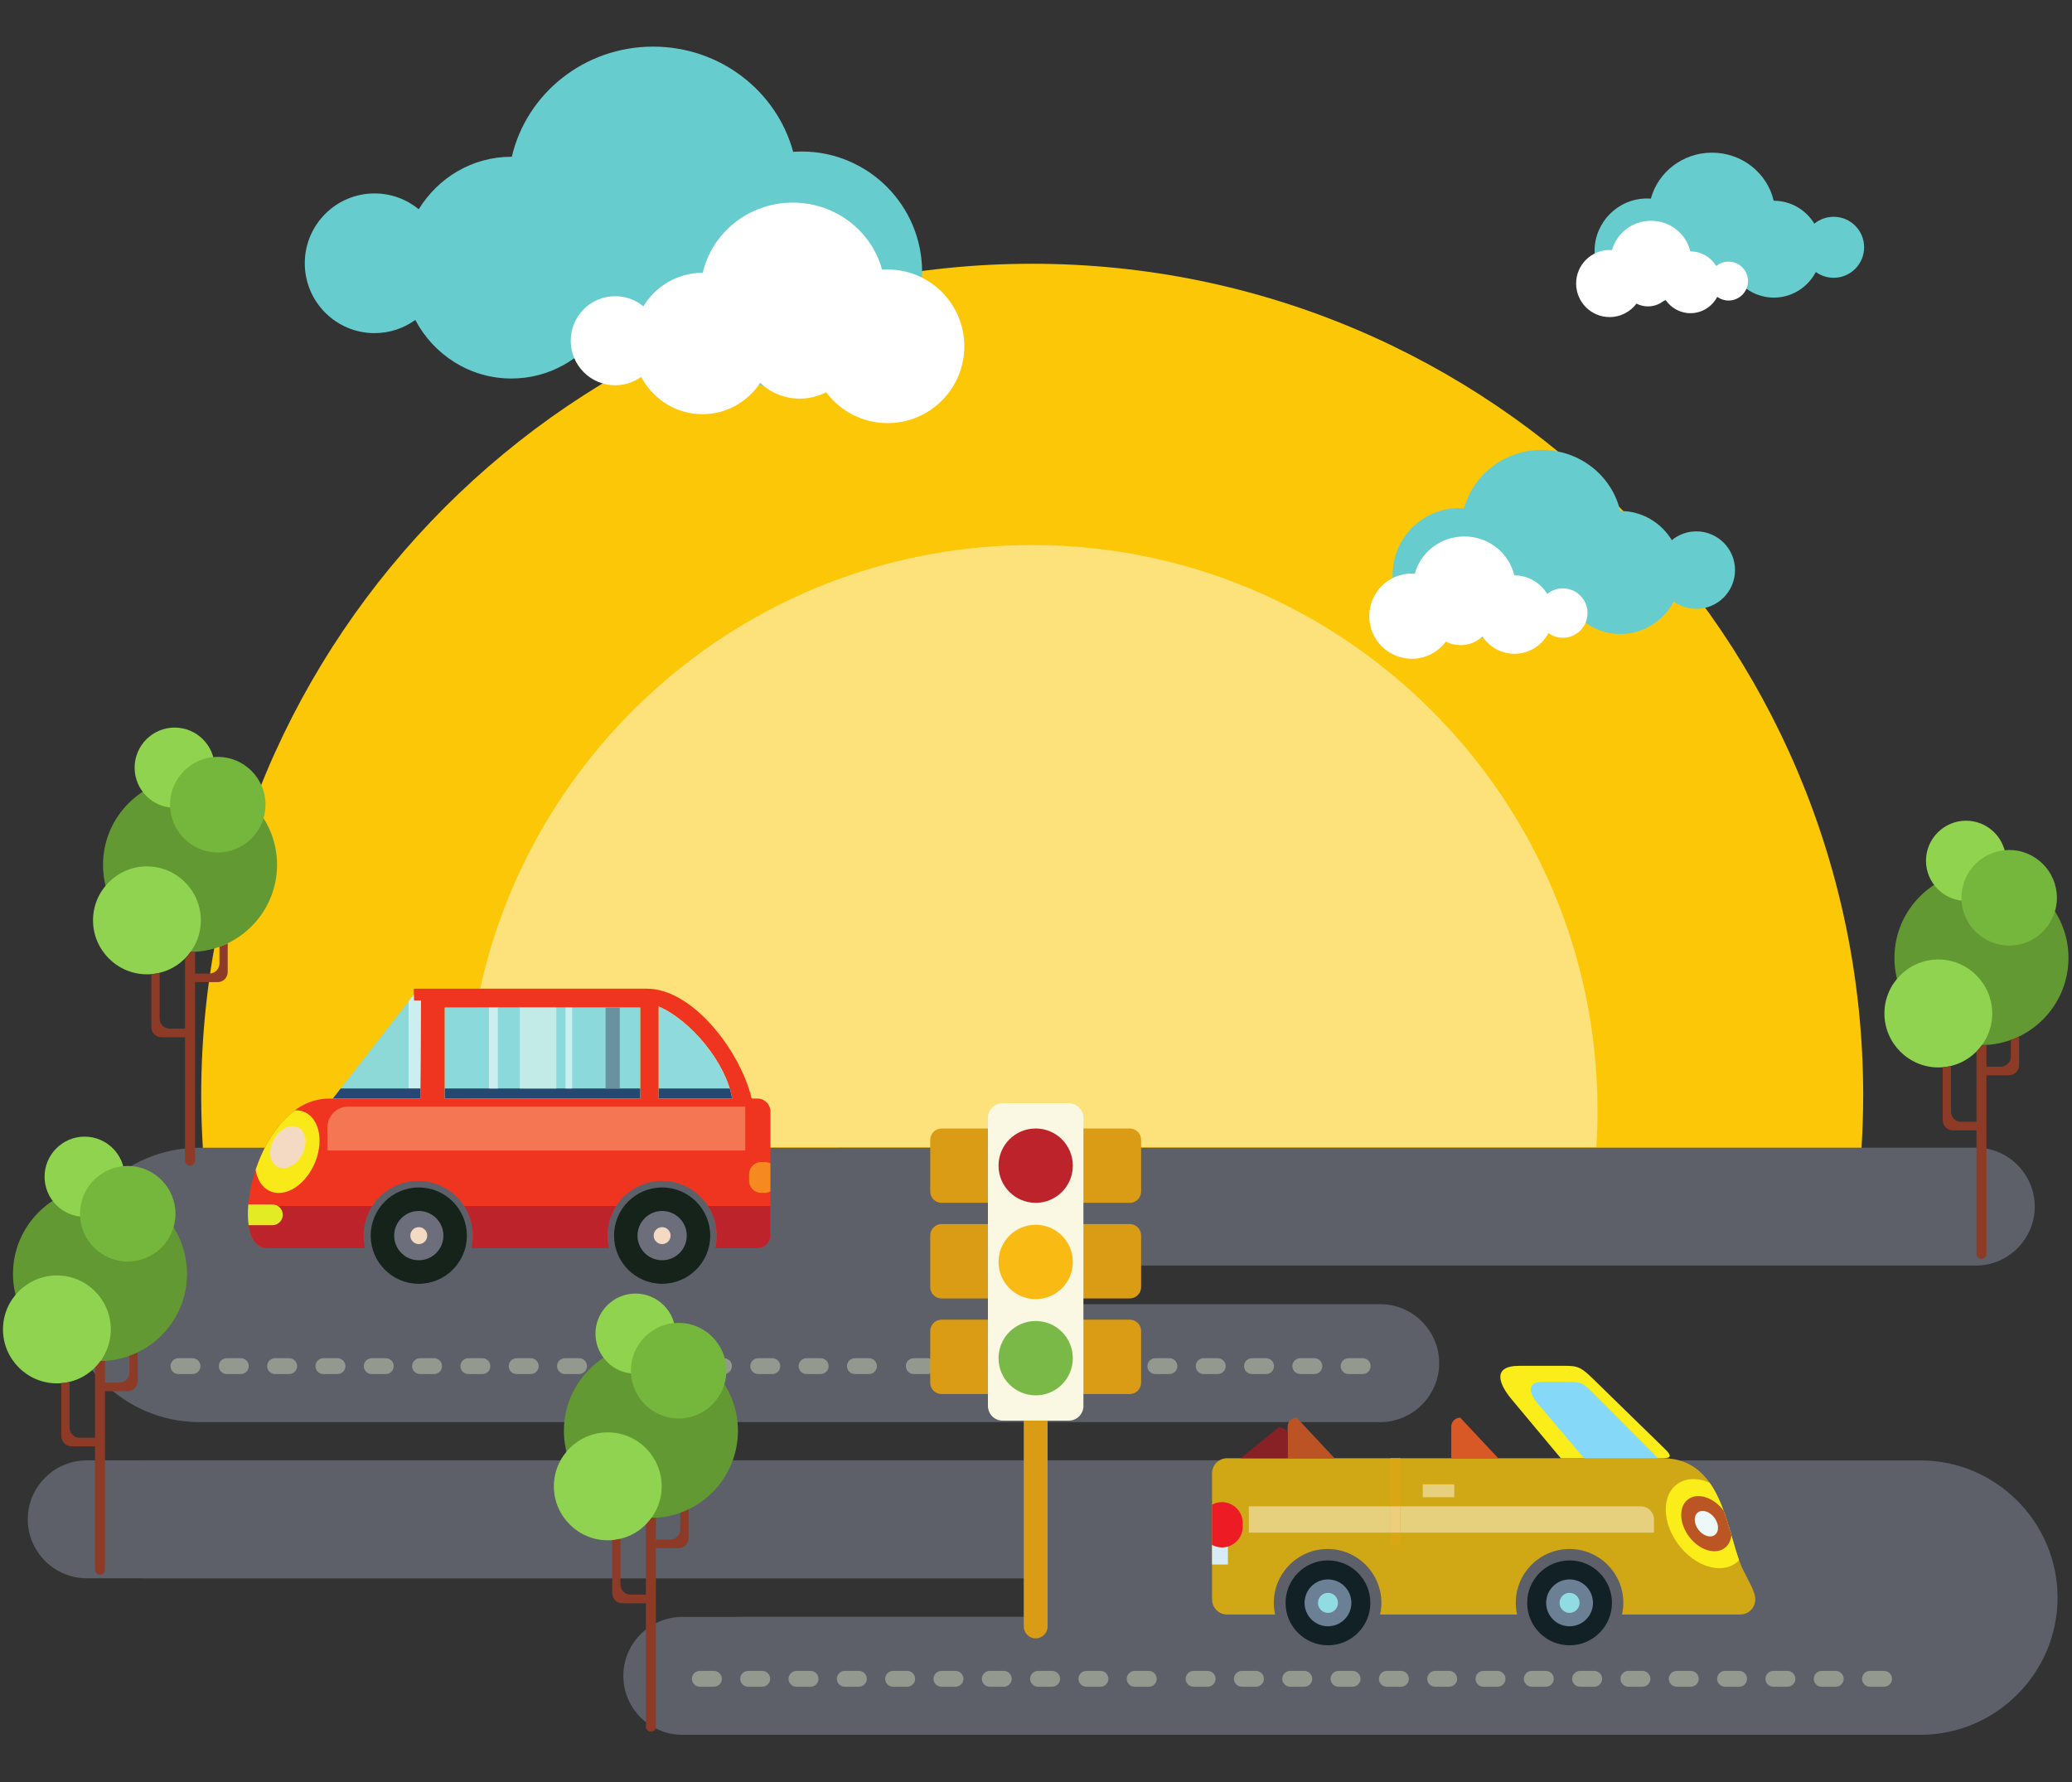 <svg xmlns="http://www.w3.org/2000/svg" xmlns:xlink="http://www.w3.org/1999/xlink" width="500" zoomAndPan="magnify" viewBox="0 0 375 322.5" height="430" preserveAspectRatio="xMidYMid meet" version="1.0"><rect x="0" y="0" width="375" height="322.5" fill="#333333" stroke="none"/><defs><clipPath id="2970f4bbfc"><path d="M 15 264 L 373 264 L 373 313.949 L 15 313.949 Z M 15 264 " clip-rule="nonzero"/></clipPath><clipPath id="180153d492"><path d="M 5 264 L 363 264 L 363 313.949 L 5 313.949 Z M 5 264 " clip-rule="nonzero"/></clipPath><clipPath id="bc8fdfdfa5"><path d="M 110 273 L 125 273 L 125 313.949 L 110 313.949 Z M 110 273 " clip-rule="nonzero"/></clipPath><clipPath id="f0ac91f130"><path d="M 342 157 L 374.707 157 L 374.707 190 L 342 190 Z M 342 157 " clip-rule="nonzero"/></clipPath><clipPath id="4b95ec19bc"><path d="M 55 8.426 L 167 8.426 L 167 72 L 55 72 Z M 55 8.426 " clip-rule="nonzero"/></clipPath><clipPath id="d676783448"><path d="M 0.289 230 L 21 230 L 21 251 L 0.289 251 Z M 0.289 230 " clip-rule="nonzero"/></clipPath></defs><path fill="#66ccce" d="M 309.848 27.629 C 304.543 27.629 300.078 31.156 298.781 35.945 C 298.555 35.93 298.328 35.922 298.098 35.922 C 292.848 35.922 288.59 40.184 288.59 45.441 C 288.59 50.699 292.848 54.965 298.098 54.965 C 301.219 54.965 303.984 53.461 305.719 51.141 C 306.699 51.641 307.809 51.926 308.988 51.926 C 310.883 51.926 312.613 51.188 313.895 49.98 C 315.441 52.32 318.07 53.859 321.047 53.859 C 324.332 53.859 327.191 51.984 328.641 49.227 C 329.551 49.883 330.664 50.273 331.867 50.273 C 334.91 50.273 337.379 47.801 337.379 44.754 C 337.379 41.703 334.91 39.234 331.867 39.234 C 330.539 39.234 329.324 39.699 328.371 40.48 C 326.852 37.992 324.141 36.332 321.047 36.332 L 321.012 36.336 C 319.859 31.348 315.297 27.629 309.848 27.629 " fill-opacity="1" fill-rule="evenodd"/><path fill="#ffffff" d="M 298.809 39.957 C 295.422 39.957 292.578 42.207 291.754 45.258 C 291.609 45.25 291.461 45.242 291.316 45.242 C 287.969 45.242 285.254 47.961 285.254 51.309 C 285.254 54.664 287.969 57.383 291.316 57.383 C 293.305 57.383 295.07 56.426 296.176 54.945 C 296.801 55.266 297.508 55.449 298.258 55.449 C 299.469 55.449 300.57 54.977 301.387 54.203 C 302.375 55.695 304.047 56.68 305.945 56.68 C 308.043 56.68 309.867 55.484 310.793 53.727 C 311.371 54.145 312.078 54.391 312.848 54.391 C 314.789 54.391 316.359 52.816 316.359 50.875 C 316.359 48.93 314.789 47.352 312.848 47.352 C 312 47.352 311.227 47.648 310.617 48.148 C 309.648 46.562 307.918 45.504 305.945 45.504 L 305.926 45.504 C 305.188 42.328 302.281 39.957 298.809 39.957 " fill-opacity="1" fill-rule="evenodd"/><path fill="#fbc707" d="M 186.812 47.734 C 269.859 47.734 337.211 115.164 337.211 198.316 C 337.211 201.527 337.094 204.711 336.898 207.875 L 36.723 207.875 C 36.527 204.711 36.414 201.527 36.414 198.316 C 36.414 115.164 103.762 47.734 186.812 47.734 " fill-opacity="1" fill-rule="evenodd"/><g clip-path="url(#2970f4bbfc)"><path fill="#5d6068" d="M 231.809 264.301 L 347.59 264.301 C 361.227 264.301 372.383 275.473 372.383 289.129 C 372.383 302.785 361.227 313.957 347.59 313.957 L 133.855 313.957 C 127.992 313.957 123.199 309.156 123.199 303.289 C 123.199 297.418 127.992 292.617 133.855 292.617 L 196.152 292.617 C 198.023 292.641 199.582 291.016 199.582 289.121 C 199.582 287.23 198.023 285.609 196.152 285.629 L 26.062 285.629 C 20.203 285.629 15.406 280.828 15.406 274.961 C 15.406 269.094 20.203 264.293 26.062 264.293 L 231.809 264.293 L 231.809 264.301 " fill-opacity="1" fill-rule="evenodd"/></g><path fill="#93998f" d="M 226.395 302.395 L 228.953 302.395 C 229.742 302.395 230.383 303.039 230.383 303.828 C 230.383 304.613 229.742 305.258 228.953 305.258 L 226.395 305.258 C 225.605 305.258 224.961 304.613 224.961 303.828 C 224.961 303.039 225.605 302.395 226.395 302.395 " fill-opacity="1" fill-rule="evenodd"/><path fill="#93998f" d="M 235.141 302.395 L 237.695 302.395 C 238.48 302.395 239.125 303.039 239.125 303.828 C 239.125 304.613 238.48 305.258 237.695 305.258 L 235.141 305.258 C 234.352 305.258 233.707 304.613 233.707 303.828 C 233.707 303.039 234.352 302.395 235.141 302.395 " fill-opacity="1" fill-rule="evenodd"/><path fill="#93998f" d="M 243.883 302.395 L 246.441 302.395 C 247.227 302.395 247.875 303.039 247.875 303.828 C 247.875 304.613 247.227 305.258 246.441 305.258 L 243.883 305.258 C 243.094 305.258 242.453 304.613 242.453 303.828 C 242.453 303.039 243.094 302.395 243.883 302.395 " fill-opacity="1" fill-rule="evenodd"/><path fill="#93998f" d="M 252.629 302.395 L 255.184 302.395 C 255.973 302.395 256.617 303.039 256.617 303.828 C 256.617 304.613 255.973 305.258 255.184 305.258 L 252.629 305.258 C 251.84 305.258 251.199 304.613 251.199 303.828 C 251.199 303.039 251.84 302.395 252.629 302.395 " fill-opacity="1" fill-rule="evenodd"/><path fill="#93998f" d="M 261.371 302.395 L 263.93 302.395 C 264.719 302.395 265.363 303.039 265.363 303.828 C 265.363 304.613 264.719 305.258 263.93 305.258 L 261.371 305.258 C 260.586 305.258 259.941 304.613 259.941 303.828 C 259.941 303.039 260.586 302.395 261.371 302.395 " fill-opacity="1" fill-rule="evenodd"/><path fill="#93998f" d="M 270.117 302.395 L 272.672 302.395 C 273.461 302.395 274.105 303.039 274.105 303.828 C 274.105 304.613 273.461 305.258 272.672 305.258 L 270.117 305.258 C 269.328 305.258 268.688 304.613 268.688 303.828 C 268.688 303.039 269.328 302.395 270.117 302.395 " fill-opacity="1" fill-rule="evenodd"/><path fill="#93998f" d="M 278.859 302.395 L 281.422 302.395 C 282.207 302.395 282.852 303.039 282.852 303.828 C 282.852 304.613 282.207 305.258 281.422 305.258 L 278.859 305.258 C 278.074 305.258 277.43 304.613 277.43 303.828 C 277.43 303.039 278.074 302.395 278.859 302.395 " fill-opacity="1" fill-rule="evenodd"/><path fill="#93998f" d="M 287.605 302.395 L 290.164 302.395 C 290.949 302.395 291.594 303.039 291.594 303.828 C 291.594 304.613 290.949 305.258 290.164 305.258 L 287.605 305.258 C 286.816 305.258 286.176 304.613 286.176 303.828 C 286.176 303.039 286.816 302.395 287.605 302.395 " fill-opacity="1" fill-rule="evenodd"/><path fill="#93998f" d="M 296.348 302.395 L 298.91 302.395 C 299.695 302.395 300.34 303.039 300.34 303.828 C 300.34 304.613 299.695 305.258 298.91 305.258 L 296.348 305.258 C 295.562 305.258 294.918 304.613 294.918 303.828 C 294.918 303.039 295.562 302.395 296.348 302.395 " fill-opacity="1" fill-rule="evenodd"/><path fill="#93998f" d="M 305.098 302.395 L 307.652 302.395 C 308.438 302.395 309.082 303.039 309.082 303.828 C 309.082 304.613 308.438 305.258 307.652 305.258 L 305.098 305.258 C 304.309 305.258 303.664 304.613 303.664 303.828 C 303.664 303.039 304.309 302.395 305.098 302.395 " fill-opacity="1" fill-rule="evenodd"/><path fill="#93998f" d="M 313.84 302.395 L 316.398 302.395 C 317.184 302.395 317.828 303.039 317.828 303.828 C 317.828 304.613 317.184 305.258 316.398 305.258 L 313.84 305.258 C 313.051 305.258 312.406 304.613 312.406 303.828 C 312.406 303.039 313.051 302.395 313.84 302.395 " fill-opacity="1" fill-rule="evenodd"/><path fill="#93998f" d="M 322.586 302.395 L 325.141 302.395 C 325.926 302.395 326.574 303.039 326.574 303.828 C 326.574 304.613 325.926 305.258 325.141 305.258 L 322.586 305.258 C 321.797 305.258 321.152 304.613 321.152 303.828 C 321.152 303.039 321.797 302.395 322.586 302.395 " fill-opacity="1" fill-rule="evenodd"/><path fill="#93998f" d="M 331.328 302.395 L 333.887 302.395 C 334.676 302.395 335.32 303.039 335.32 303.828 C 335.32 304.613 334.676 305.258 333.887 305.258 L 331.328 305.258 C 330.543 305.258 329.895 304.613 329.895 303.828 C 329.895 303.039 330.543 302.395 331.328 302.395 " fill-opacity="1" fill-rule="evenodd"/><path fill="#93998f" d="M 340.074 302.395 L 342.629 302.395 C 343.418 302.395 344.062 303.039 344.062 303.828 C 344.062 304.613 343.418 305.258 342.629 305.258 L 340.074 305.258 C 339.285 305.258 338.641 304.613 338.641 303.828 C 338.641 303.039 339.285 302.395 340.074 302.395 " fill-opacity="1" fill-rule="evenodd"/><path fill="#93998f" d="M 348.816 302.395 L 351.375 302.395 C 352.164 302.395 352.809 303.039 352.809 303.828 C 352.809 304.613 352.164 305.258 351.375 305.258 L 348.816 305.258 C 348.031 305.258 347.387 304.613 347.387 303.828 C 347.387 303.039 348.031 302.395 348.816 302.395 " fill-opacity="1" fill-rule="evenodd"/><path fill="#93998f" d="M 137.035 302.395 L 139.594 302.395 C 140.379 302.395 141.023 303.039 141.023 303.828 C 141.023 304.613 140.379 305.258 139.594 305.258 L 137.035 305.258 C 136.246 305.258 135.605 304.613 135.605 303.828 C 135.605 303.039 136.246 302.395 137.035 302.395 " fill-opacity="1" fill-rule="evenodd"/><path fill="#93998f" d="M 145.781 302.395 L 148.336 302.395 C 149.125 302.395 149.77 303.039 149.77 303.828 C 149.77 304.613 149.125 305.258 148.336 305.258 L 145.781 305.258 C 144.992 305.258 144.348 304.613 144.348 303.828 C 144.348 303.039 144.992 302.395 145.781 302.395 " fill-opacity="1" fill-rule="evenodd"/><path fill="#93998f" d="M 154.523 302.395 L 157.082 302.395 C 157.871 302.395 158.512 303.039 158.512 303.828 C 158.512 304.613 157.871 305.258 157.082 305.258 L 154.523 305.258 C 153.734 305.258 153.094 304.613 153.094 303.828 C 153.094 303.039 153.734 302.395 154.523 302.395 " fill-opacity="1" fill-rule="evenodd"/><path fill="#93998f" d="M 163.27 302.395 L 165.824 302.395 C 166.617 302.395 167.258 303.039 167.258 303.828 C 167.258 304.613 166.617 305.258 165.824 305.258 L 163.27 305.258 C 162.48 305.258 161.836 304.613 161.836 303.828 C 161.836 303.039 162.48 302.395 163.27 302.395 " fill-opacity="1" fill-rule="evenodd"/><path fill="#93998f" d="M 172.012 302.395 L 174.57 302.395 C 175.359 302.395 176.004 303.039 176.004 303.828 C 176.004 304.613 175.359 305.258 174.57 305.258 L 172.012 305.258 C 171.223 305.258 170.582 304.613 170.582 303.828 C 170.582 303.039 171.223 302.395 172.012 302.395 " fill-opacity="1" fill-rule="evenodd"/><path fill="#93998f" d="M 180.758 302.395 L 183.316 302.395 C 184.105 302.395 184.746 303.039 184.746 303.828 C 184.746 304.613 184.105 305.258 183.316 305.258 L 180.758 305.258 C 179.973 305.258 179.328 304.613 179.328 303.828 C 179.328 303.039 179.973 302.395 180.758 302.395 " fill-opacity="1" fill-rule="evenodd"/><path fill="#93998f" d="M 189.504 302.395 L 192.059 302.395 C 192.848 302.395 193.492 303.039 193.492 303.828 C 193.492 304.613 192.848 305.258 192.059 305.258 L 189.504 305.258 C 188.715 305.258 188.07 304.613 188.07 303.828 C 188.07 303.039 188.715 302.395 189.504 302.395 " fill-opacity="1" fill-rule="evenodd"/><path fill="#93998f" d="M 198.246 302.395 L 200.805 302.395 C 201.594 302.395 202.234 303.039 202.234 303.828 C 202.234 304.613 201.594 305.258 200.805 305.258 L 198.246 305.258 C 197.461 305.258 196.816 304.613 196.816 303.828 C 196.816 303.039 197.461 302.395 198.246 302.395 " fill-opacity="1" fill-rule="evenodd"/><path fill="#93998f" d="M 206.992 302.395 L 209.547 302.395 C 210.336 302.395 210.98 303.039 210.98 303.828 C 210.98 304.613 210.336 305.258 209.547 305.258 L 206.992 305.258 C 206.203 305.258 205.559 304.613 205.559 303.828 C 205.559 303.039 206.203 302.395 206.992 302.395 " fill-opacity="1" fill-rule="evenodd"/><path fill="#93998f" d="M 215.738 302.395 L 218.293 302.395 C 219.082 302.395 219.723 303.039 219.723 303.828 C 219.723 304.613 219.082 305.258 218.293 305.258 L 215.738 305.258 C 214.949 305.258 214.305 304.613 214.305 303.828 C 214.305 303.039 214.949 302.395 215.738 302.395 " fill-opacity="1" fill-rule="evenodd"/><g clip-path="url(#180153d492)"><path fill="#5d6068" d="M 221.426 264.301 L 337.211 264.301 C 350.848 264.301 362.008 275.473 362.008 289.129 C 362.008 302.785 350.848 313.957 337.211 313.957 L 123.473 313.957 C 117.609 313.957 112.816 309.156 112.816 303.289 C 112.816 297.418 117.609 292.617 123.473 292.617 L 185.77 292.617 C 187.641 292.641 189.199 291.016 189.199 289.121 C 189.199 287.23 187.641 285.609 185.77 285.629 L 15.684 285.629 C 9.82 285.629 5.023 280.828 5.023 274.961 C 5.023 269.094 9.82 264.293 15.684 264.293 L 221.426 264.293 L 221.426 264.301 " fill-opacity="1" fill-rule="evenodd"/></g><path fill="#93998f" d="M 216.012 302.395 L 218.57 302.395 C 219.355 302.395 220.004 303.039 220.004 303.828 C 220.004 304.613 219.355 305.258 218.57 305.258 L 216.012 305.258 C 215.223 305.258 214.582 304.613 214.582 303.828 C 214.582 303.039 215.223 302.395 216.012 302.395 " fill-opacity="1" fill-rule="evenodd"/><path fill="#93998f" d="M 224.758 302.395 L 227.312 302.395 C 228.102 302.395 228.746 303.039 228.746 303.828 C 228.746 304.613 228.102 305.258 227.312 305.258 L 224.758 305.258 C 223.973 305.258 223.324 304.613 223.324 303.828 C 223.324 303.039 223.973 302.395 224.758 302.395 " fill-opacity="1" fill-rule="evenodd"/><path fill="#93998f" d="M 233.5 302.395 L 236.059 302.395 C 236.848 302.395 237.492 303.039 237.492 303.828 C 237.492 304.613 236.848 305.258 236.059 305.258 L 233.5 305.258 C 232.715 305.258 232.07 304.613 232.07 303.828 C 232.07 303.039 232.715 302.395 233.5 302.395 " fill-opacity="1" fill-rule="evenodd"/><path fill="#93998f" d="M 242.246 302.395 L 244.801 302.395 C 245.594 302.395 246.234 303.039 246.234 303.828 C 246.234 304.613 245.594 305.258 244.801 305.258 L 242.246 305.258 C 241.461 305.258 240.816 304.613 240.816 303.828 C 240.816 303.039 241.461 302.395 242.246 302.395 " fill-opacity="1" fill-rule="evenodd"/><path fill="#93998f" d="M 250.988 302.395 L 253.551 302.395 C 254.336 302.395 254.98 303.039 254.98 303.828 C 254.98 304.613 254.336 305.258 253.551 305.258 L 250.988 305.258 C 250.203 305.258 249.559 304.613 249.559 303.828 C 249.559 303.039 250.203 302.395 250.988 302.395 " fill-opacity="1" fill-rule="evenodd"/><path fill="#93998f" d="M 259.734 302.395 L 262.293 302.395 C 263.082 302.395 263.723 303.039 263.723 303.828 C 263.723 304.613 263.082 305.258 262.293 305.258 L 259.734 305.258 C 258.949 305.258 258.305 304.613 258.305 303.828 C 258.305 303.039 258.949 302.395 259.734 302.395 " fill-opacity="1" fill-rule="evenodd"/><path fill="#93998f" d="M 268.48 302.395 L 271.035 302.395 C 271.824 302.395 272.469 303.039 272.469 303.828 C 272.469 304.613 271.824 305.258 271.035 305.258 L 268.48 305.258 C 267.691 305.258 267.047 304.613 267.047 303.828 C 267.047 303.039 267.691 302.395 268.48 302.395 " fill-opacity="1" fill-rule="evenodd"/><path fill="#93998f" d="M 277.227 302.395 L 279.781 302.395 C 280.57 302.395 281.211 303.039 281.211 303.828 C 281.211 304.613 280.57 305.258 279.781 305.258 L 277.227 305.258 C 276.438 305.258 275.793 304.613 275.793 303.828 C 275.793 303.039 276.438 302.395 277.227 302.395 " fill-opacity="1" fill-rule="evenodd"/><path fill="#93998f" d="M 285.969 302.395 L 288.527 302.395 C 289.312 302.395 289.957 303.039 289.957 303.828 C 289.957 304.613 289.312 305.258 288.527 305.258 L 285.969 305.258 C 285.18 305.258 284.535 304.613 284.535 303.828 C 284.535 303.039 285.18 302.395 285.969 302.395 " fill-opacity="1" fill-rule="evenodd"/><path fill="#93998f" d="M 294.715 302.395 L 297.27 302.395 C 298.059 302.395 298.699 303.039 298.699 303.828 C 298.699 304.613 298.059 305.258 297.27 305.258 L 294.715 305.258 C 293.926 305.258 293.281 304.613 293.281 303.828 C 293.281 303.039 293.926 302.395 294.715 302.395 " fill-opacity="1" fill-rule="evenodd"/><path fill="#93998f" d="M 303.457 302.395 L 306.016 302.395 C 306.805 302.395 307.445 303.039 307.445 303.828 C 307.445 304.613 306.805 305.258 306.016 305.258 L 303.457 305.258 C 302.672 305.258 302.027 304.613 302.027 303.828 C 302.027 303.039 302.672 302.395 303.457 302.395 " fill-opacity="1" fill-rule="evenodd"/><path fill="#93998f" d="M 312.203 302.395 L 314.758 302.395 C 315.547 302.395 316.191 303.039 316.191 303.828 C 316.191 304.613 315.547 305.258 314.758 305.258 L 312.203 305.258 C 311.414 305.258 310.773 304.613 310.773 303.828 C 310.773 303.039 311.414 302.395 312.203 302.395 " fill-opacity="1" fill-rule="evenodd"/><path fill="#93998f" d="M 320.945 302.395 L 323.504 302.395 C 324.293 302.395 324.938 303.039 324.938 303.828 C 324.938 304.613 324.293 305.258 323.504 305.258 L 320.945 305.258 C 320.156 305.258 319.516 304.613 319.516 303.828 C 319.516 303.039 320.156 302.395 320.945 302.395 " fill-opacity="1" fill-rule="evenodd"/><path fill="#93998f" d="M 329.691 302.395 L 332.246 302.395 C 333.039 302.395 333.68 303.039 333.68 303.828 C 333.68 304.613 333.039 305.258 332.246 305.258 L 329.691 305.258 C 328.906 305.258 328.262 304.613 328.262 303.828 C 328.262 303.039 328.906 302.395 329.691 302.395 " fill-opacity="1" fill-rule="evenodd"/><path fill="#93998f" d="M 338.434 302.395 L 340.992 302.395 C 341.781 302.395 342.426 303.039 342.426 303.828 C 342.426 304.613 341.781 305.258 340.992 305.258 L 338.434 305.258 C 337.648 305.258 337.004 304.613 337.004 303.828 C 337.004 303.039 337.648 302.395 338.434 302.395 " fill-opacity="1" fill-rule="evenodd"/><path fill="#93998f" d="M 126.656 302.395 L 129.211 302.395 C 129.996 302.395 130.641 303.039 130.641 303.828 C 130.641 304.613 129.996 305.258 129.211 305.258 L 126.656 305.258 C 125.867 305.258 125.223 304.613 125.223 303.828 C 125.223 303.039 125.867 302.395 126.656 302.395 " fill-opacity="1" fill-rule="evenodd"/><path fill="#93998f" d="M 135.398 302.395 L 137.957 302.395 C 138.742 302.395 139.387 303.039 139.387 303.828 C 139.387 304.613 138.742 305.258 137.957 305.258 L 135.398 305.258 C 134.609 305.258 133.965 304.613 133.965 303.828 C 133.965 303.039 134.609 302.395 135.398 302.395 " fill-opacity="1" fill-rule="evenodd"/><path fill="#93998f" d="M 144.145 302.395 L 146.699 302.395 C 147.488 302.395 148.133 303.039 148.133 303.828 C 148.133 304.613 147.488 305.258 146.699 305.258 L 144.145 305.258 C 143.355 305.258 142.711 304.613 142.711 303.828 C 142.711 303.039 143.355 302.395 144.145 302.395 " fill-opacity="1" fill-rule="evenodd"/><path fill="#93998f" d="M 152.887 302.395 L 155.445 302.395 C 156.234 302.395 156.879 303.039 156.879 303.828 C 156.879 304.613 156.234 305.258 155.445 305.258 L 152.887 305.258 C 152.098 305.258 151.457 304.613 151.457 303.828 C 151.457 303.039 152.098 302.395 152.887 302.395 " fill-opacity="1" fill-rule="evenodd"/><path fill="#93998f" d="M 161.633 302.395 L 164.188 302.395 C 164.977 302.395 165.621 303.039 165.621 303.828 C 165.621 304.613 164.977 305.258 164.188 305.258 L 161.633 305.258 C 160.848 305.258 160.203 304.613 160.203 303.828 C 160.203 303.039 160.848 302.395 161.633 302.395 " fill-opacity="1" fill-rule="evenodd"/><path fill="#93998f" d="M 170.375 302.395 L 172.934 302.395 C 173.723 302.395 174.367 303.039 174.367 303.828 C 174.367 304.613 173.723 305.258 172.934 305.258 L 170.375 305.258 C 169.59 305.258 168.945 304.613 168.945 303.828 C 168.945 303.039 169.59 302.395 170.375 302.395 " fill-opacity="1" fill-rule="evenodd"/><path fill="#93998f" d="M 179.121 302.395 L 181.676 302.395 C 182.465 302.395 183.109 303.039 183.109 303.828 C 183.109 304.613 182.465 305.258 181.676 305.258 L 179.121 305.258 C 178.336 305.258 177.691 304.613 177.691 303.828 C 177.691 303.039 178.336 302.395 179.121 302.395 " fill-opacity="1" fill-rule="evenodd"/><path fill="#93998f" d="M 187.863 302.395 L 190.426 302.395 C 191.211 302.395 191.855 303.039 191.855 303.828 C 191.855 304.613 191.211 305.258 190.426 305.258 L 187.863 305.258 C 187.078 305.258 186.434 304.613 186.434 303.828 C 186.434 303.039 187.078 302.395 187.863 302.395 " fill-opacity="1" fill-rule="evenodd"/><path fill="#93998f" d="M 196.609 302.395 L 199.168 302.395 C 199.953 302.395 200.598 303.039 200.598 303.828 C 200.598 304.613 199.953 305.258 199.168 305.258 L 196.609 305.258 C 195.824 305.258 195.18 304.613 195.18 303.828 C 195.18 303.039 195.824 302.395 196.609 302.395 " fill-opacity="1" fill-rule="evenodd"/><path fill="#93998f" d="M 205.355 302.395 L 207.914 302.395 C 208.699 302.395 209.344 303.039 209.344 303.828 C 209.344 304.613 208.699 305.258 207.914 305.258 L 205.355 305.258 C 204.566 305.258 203.922 304.613 203.922 303.828 C 203.922 303.039 204.566 302.395 205.355 302.395 " fill-opacity="1" fill-rule="evenodd"/><path fill="#5d6068" d="M 151.855 207.711 L 36.078 207.711 C 22.441 207.711 11.281 218.883 11.281 232.539 C 11.281 246.195 22.441 257.367 36.078 257.367 L 249.812 257.367 C 255.672 257.367 260.469 252.562 260.469 246.695 C 260.469 240.828 255.672 236.027 249.812 236.027 L 187.516 236.027 C 185.641 236.051 184.086 234.422 184.086 232.531 C 184.086 230.645 185.641 229.016 187.516 229.039 L 357.602 229.039 C 363.465 229.039 368.258 224.238 368.258 218.371 C 368.258 212.5 363.465 207.699 357.602 207.699 L 151.855 207.699 L 151.855 207.711 " fill-opacity="1" fill-rule="evenodd"/><path fill="#93998f" d="M 157.27 245.805 L 154.715 245.805 C 153.93 245.805 153.285 246.449 153.285 247.234 C 153.285 248.027 153.93 248.668 154.715 248.668 L 157.27 248.668 C 158.059 248.668 158.703 248.027 158.703 247.234 C 158.703 246.449 158.059 245.805 157.27 245.805 " fill-opacity="1" fill-rule="evenodd"/><path fill="#93998f" d="M 148.527 245.805 L 145.969 245.805 C 145.184 245.805 144.535 246.449 144.535 247.234 C 144.535 248.027 145.184 248.668 145.969 248.668 L 148.527 248.668 C 149.316 248.668 149.961 248.027 149.961 247.234 C 149.961 246.449 149.316 245.805 148.527 245.805 " fill-opacity="1" fill-rule="evenodd"/><path fill="#93998f" d="M 139.781 245.805 L 137.227 245.805 C 136.438 245.805 135.793 246.449 135.793 247.234 C 135.793 248.027 136.438 248.668 137.227 248.668 L 139.781 248.668 C 140.57 248.668 141.215 248.027 141.215 247.234 C 141.215 246.449 140.57 245.805 139.781 245.805 " fill-opacity="1" fill-rule="evenodd"/><path fill="#93998f" d="M 131.039 245.805 L 128.48 245.805 C 127.691 245.805 127.047 246.449 127.047 247.234 C 127.047 248.027 127.691 248.668 128.48 248.668 L 131.039 248.668 C 131.824 248.668 132.473 248.027 132.473 247.234 C 132.473 246.449 131.824 245.805 131.039 245.805 " fill-opacity="1" fill-rule="evenodd"/><path fill="#93998f" d="M 122.293 245.805 L 119.738 245.805 C 118.949 245.805 118.305 246.449 118.305 247.234 C 118.305 248.027 118.949 248.668 119.738 248.668 L 122.293 248.668 C 123.078 248.668 123.723 248.027 123.723 247.234 C 123.723 246.449 123.078 245.805 122.293 245.805 " fill-opacity="1" fill-rule="evenodd"/><path fill="#93998f" d="M 113.551 245.805 L 110.992 245.805 C 110.203 245.805 109.559 246.449 109.559 247.234 C 109.559 248.027 110.203 248.668 110.992 248.668 L 113.551 248.668 C 114.336 248.668 114.98 248.027 114.98 247.234 C 114.98 246.449 114.336 245.805 113.551 245.805 " fill-opacity="1" fill-rule="evenodd"/><path fill="#93998f" d="M 104.805 245.805 L 102.246 245.805 C 101.461 245.805 100.816 246.449 100.816 247.234 C 100.816 248.027 101.461 248.668 102.246 248.668 L 104.805 248.668 C 105.59 248.668 106.234 248.027 106.234 247.234 C 106.234 246.449 105.59 245.805 104.805 245.805 " fill-opacity="1" fill-rule="evenodd"/><path fill="#93998f" d="M 96.062 245.805 L 93.5 245.805 C 92.715 245.805 92.07 246.449 92.07 247.234 C 92.07 248.027 92.715 248.668 93.5 248.668 L 96.062 248.668 C 96.848 248.668 97.492 248.027 97.492 247.234 C 97.492 246.449 96.848 245.805 96.062 245.805 " fill-opacity="1" fill-rule="evenodd"/><path fill="#93998f" d="M 87.312 245.805 L 84.758 245.805 C 83.973 245.805 83.328 246.449 83.328 247.234 C 83.328 248.027 83.973 248.668 84.758 248.668 L 87.312 248.668 C 88.102 248.668 88.746 248.027 88.746 247.234 C 88.746 246.449 88.102 245.805 87.312 245.805 " fill-opacity="1" fill-rule="evenodd"/><path fill="#93998f" d="M 78.57 245.805 L 76.012 245.805 C 75.227 245.805 74.582 246.449 74.582 247.234 C 74.582 248.027 75.227 248.668 76.012 248.668 L 78.57 248.668 C 79.359 248.668 80.004 248.027 80.004 247.234 C 80.004 246.449 79.359 245.805 78.57 245.805 " fill-opacity="1" fill-rule="evenodd"/><path fill="#93998f" d="M 69.824 245.805 L 67.27 245.805 C 66.484 245.805 65.84 246.449 65.84 247.234 C 65.84 248.027 66.484 248.668 67.27 248.668 L 69.824 248.668 C 70.613 248.668 71.258 248.027 71.258 247.234 C 71.258 246.449 70.613 245.805 69.824 245.805 " fill-opacity="1" fill-rule="evenodd"/><path fill="#93998f" d="M 61.082 245.805 L 58.523 245.805 C 57.738 245.805 57.094 246.449 57.094 247.234 C 57.094 248.027 57.738 248.668 58.523 248.668 L 61.082 248.668 C 61.871 248.668 62.516 248.027 62.516 247.234 C 62.516 246.449 61.871 245.805 61.082 245.805 " fill-opacity="1" fill-rule="evenodd"/><path fill="#93998f" d="M 52.336 245.805 L 49.781 245.805 C 48.992 245.805 48.348 246.449 48.348 247.234 C 48.348 248.027 48.992 248.668 49.781 248.668 L 52.336 248.668 C 53.125 248.668 53.77 248.027 53.77 247.234 C 53.77 246.449 53.125 245.805 52.336 245.805 " fill-opacity="1" fill-rule="evenodd"/><path fill="#93998f" d="M 43.594 245.805 L 41.035 245.805 C 40.246 245.805 39.602 246.449 39.602 247.234 C 39.602 248.027 40.246 248.668 41.035 248.668 L 43.594 248.668 C 44.379 248.668 45.023 248.027 45.023 247.234 C 45.023 246.449 44.379 245.805 43.594 245.805 " fill-opacity="1" fill-rule="evenodd"/><path fill="#93998f" d="M 34.848 245.805 L 32.293 245.805 C 31.504 245.805 30.859 246.449 30.859 247.234 C 30.859 248.027 31.504 248.668 32.293 248.668 L 34.848 248.668 C 35.633 248.668 36.277 248.027 36.277 247.234 C 36.277 246.449 35.633 245.805 34.848 245.805 " fill-opacity="1" fill-rule="evenodd"/><path fill="#93998f" d="M 246.629 245.805 L 244.07 245.805 C 243.285 245.805 242.641 246.449 242.641 247.234 C 242.641 248.027 243.285 248.668 244.07 248.668 L 246.629 248.668 C 247.418 248.668 248.062 248.027 248.062 247.234 C 248.062 246.449 247.418 245.805 246.629 245.805 " fill-opacity="1" fill-rule="evenodd"/><path fill="#93998f" d="M 237.883 245.805 L 235.328 245.805 C 234.543 245.805 233.898 246.449 233.898 247.234 C 233.898 248.027 234.543 248.668 235.328 248.668 L 237.883 248.668 C 238.676 248.668 239.316 248.027 239.316 247.234 C 239.316 246.449 238.676 245.805 237.883 245.805 " fill-opacity="1" fill-rule="evenodd"/><path fill="#93998f" d="M 229.141 245.805 L 226.582 245.805 C 225.793 245.805 225.152 246.449 225.152 247.234 C 225.152 248.027 225.793 248.668 226.582 248.668 L 229.141 248.668 C 229.93 248.668 230.574 248.027 230.574 247.234 C 230.574 246.449 229.93 245.805 229.141 245.805 " fill-opacity="1" fill-rule="evenodd"/><path fill="#93998f" d="M 220.395 245.805 L 217.84 245.805 C 217.051 245.805 216.41 246.449 216.41 247.234 C 216.41 248.027 217.051 248.668 217.84 248.668 L 220.395 248.668 C 221.184 248.668 221.828 248.027 221.828 247.234 C 221.828 246.449 221.184 245.805 220.395 245.805 " fill-opacity="1" fill-rule="evenodd"/><path fill="#93998f" d="M 211.652 245.805 L 209.094 245.805 C 208.309 245.805 207.664 246.449 207.664 247.234 C 207.664 248.027 208.309 248.668 209.094 248.668 L 211.652 248.668 C 212.441 248.668 213.082 248.027 213.082 247.234 C 213.082 246.449 212.441 245.805 211.652 245.805 " fill-opacity="1" fill-rule="evenodd"/><path fill="#93998f" d="M 202.906 245.805 L 200.352 245.805 C 199.562 245.805 198.918 246.449 198.918 247.234 C 198.918 248.027 199.562 248.668 200.352 248.668 L 202.906 248.668 C 203.695 248.668 204.336 248.027 204.336 247.234 C 204.336 246.449 203.695 245.805 202.906 245.805 " fill-opacity="1" fill-rule="evenodd"/><path fill="#93998f" d="M 194.164 245.805 L 191.605 245.805 C 190.816 245.805 190.172 246.449 190.172 247.234 C 190.172 248.027 190.816 248.668 191.605 248.668 L 194.164 248.668 C 194.949 248.668 195.594 248.027 195.594 247.234 C 195.594 246.449 194.949 245.805 194.164 245.805 " fill-opacity="1" fill-rule="evenodd"/><path fill="#93998f" d="M 185.418 245.805 L 182.863 245.805 C 182.074 245.805 181.43 246.449 181.43 247.234 C 181.43 248.027 182.074 248.668 182.863 248.668 L 185.418 248.668 C 186.207 248.668 186.848 248.027 186.848 247.234 C 186.848 246.449 186.207 245.805 185.418 245.805 " fill-opacity="1" fill-rule="evenodd"/><path fill="#93998f" d="M 176.676 245.805 L 174.117 245.805 C 173.328 245.805 172.684 246.449 172.684 247.234 C 172.684 248.027 173.328 248.668 174.117 248.668 L 176.676 248.668 C 177.461 248.668 178.105 248.027 178.105 247.234 C 178.105 246.449 177.461 245.805 176.676 245.805 " fill-opacity="1" fill-rule="evenodd"/><path fill="#93998f" d="M 167.93 245.805 L 165.371 245.805 C 164.586 245.805 163.941 246.449 163.941 247.234 C 163.941 248.027 164.586 248.668 165.371 248.668 L 167.93 248.668 C 168.719 248.668 169.359 248.027 169.359 247.234 C 169.359 246.449 168.719 245.805 167.93 245.805 " fill-opacity="1" fill-rule="evenodd"/><path fill="#d0a816" d="M 300.945 263.906 L 222.078 263.906 C 220.59 263.906 219.367 265.133 219.367 266.625 L 219.367 289.465 C 219.367 290.965 220.59 292.188 222.078 292.188 L 230.773 292.188 C 230.625 291.504 230.543 290.801 230.543 290.078 C 230.543 284.695 234.902 280.332 240.277 280.332 C 245.652 280.332 250.012 284.695 250.012 290.078 C 250.012 290.801 249.93 291.504 249.781 292.188 L 274.562 292.188 C 274.414 291.504 274.332 290.801 274.332 290.078 C 274.332 284.695 278.691 280.332 284.066 280.332 C 289.441 280.332 293.801 284.695 293.801 290.078 C 293.801 290.801 293.723 291.504 293.57 292.188 L 314.965 292.188 C 316.457 292.188 317.68 290.965 317.68 289.465 C 317.68 288.035 316.535 286.277 315.473 284.117 C 312.52 278.109 312.137 263.906 300.945 263.906 " fill-opacity="1" fill-rule="evenodd"/><path fill="#ed1c24" d="M 219.367 272.301 L 219.367 279.605 C 219.898 279.895 220.504 280.059 221.148 280.059 C 223.227 280.059 224.922 278.355 224.922 276.281 L 224.922 275.629 C 224.922 273.551 223.227 271.852 221.148 271.852 C 220.504 271.852 219.898 272.012 219.367 272.301 " fill-opacity="1" fill-rule="evenodd"/><path fill="#faed19" d="M 281.703 247.184 C 279.453 247.184 277.207 247.184 274.961 247.184 C 269.82 247.184 271.441 250.68 273.555 253.215 L 282.477 263.906 L 300.945 263.906 C 302.594 263.906 302.504 263.383 301.309 262.219 L 288.203 249.43 C 285.684 246.969 285.254 247.184 281.703 247.184 " fill-opacity="1" fill-rule="evenodd"/><path fill="#85d8f7" d="M 283.195 250.098 C 281.832 250.098 280.465 250.098 279.102 250.098 C 276.277 250.098 276.793 252.223 278.199 253.887 L 286.695 263.906 L 300.074 263.906 L 288.508 252.277 C 286.371 250.129 286.23 250.098 283.195 250.098 " fill-opacity="1" fill-rule="evenodd"/><path fill="#122126" d="M 284.066 282.398 C 279.832 282.398 276.395 285.836 276.395 290.082 C 276.395 294.32 279.832 297.762 284.066 297.762 C 288.305 297.762 291.738 294.32 291.738 290.082 C 291.738 285.836 288.305 282.398 284.066 282.398 " fill-opacity="1" fill-rule="evenodd"/><path fill="#6b8095" d="M 284.066 285.836 C 281.73 285.836 279.832 287.738 279.832 290.082 C 279.832 292.422 281.73 294.32 284.066 294.32 C 286.406 294.32 288.305 292.422 288.305 290.082 C 288.305 287.738 286.406 285.836 284.066 285.836 " fill-opacity="1" fill-rule="evenodd"/><path fill="#91dbe3" d="M 284.066 288.266 C 283.066 288.266 282.254 289.078 282.254 290.082 C 282.254 291.078 283.066 291.895 284.066 291.895 C 285.066 291.895 285.879 291.078 285.879 290.082 C 285.879 289.078 285.066 288.266 284.066 288.266 " fill-opacity="1" fill-rule="evenodd"/><path fill="#122126" d="M 240.344 282.398 C 236.105 282.398 232.668 285.836 232.668 290.082 C 232.668 294.32 236.105 297.762 240.344 297.762 C 244.578 297.762 248.012 294.32 248.012 290.082 C 248.012 285.836 244.578 282.398 240.344 282.398 " fill-opacity="1" fill-rule="evenodd"/><path fill="#6b8095" d="M 240.344 285.836 C 238.004 285.836 236.105 287.738 236.105 290.082 C 236.105 292.422 238.004 294.32 240.344 294.32 C 242.684 294.32 244.578 292.422 244.578 290.082 C 244.578 287.738 242.684 285.836 240.344 285.836 " fill-opacity="1" fill-rule="evenodd"/><path fill="#91dbe3" d="M 240.344 288.266 C 239.344 288.266 238.531 289.078 238.531 290.082 C 238.531 291.078 239.344 291.895 240.344 291.895 C 241.344 291.895 242.152 291.078 242.152 290.082 C 242.152 289.078 241.344 288.266 240.344 288.266 " fill-opacity="1" fill-rule="evenodd"/><path fill="#d8ecf7" d="M 219.367 279.605 L 219.367 283.137 L 222.234 283.137 L 222.234 279.898 C 221.891 280.004 221.527 280.059 221.148 280.059 C 220.504 280.059 219.898 279.895 219.367 279.605 " fill-opacity="1" fill-rule="evenodd"/><path fill="#dba614" d="M 251.684 263.906 L 253.449 263.906 L 253.449 279.676 L 251.684 279.676 Z M 251.684 263.906 " fill-opacity="1" fill-rule="evenodd"/><path fill="#e6cf7d" d="M 257.492 270.961 L 263.203 270.961 L 263.203 268.633 L 257.492 268.633 Z M 257.492 270.961 " fill-opacity="1" fill-rule="nonzero"/><path fill="#e6cf7d" d="M 299.348 277.367 L 253.449 277.367 L 253.449 272.609 L 296.973 272.609 C 298.281 272.609 299.348 273.68 299.348 274.988 L 299.348 277.367 M 251.684 277.367 L 226.016 277.367 L 226.016 272.609 L 251.684 272.609 L 251.684 277.367 " fill-opacity="1" fill-rule="nonzero"/><path fill="#edce7b" d="M 251.684 277.367 L 253.449 277.367 L 253.449 272.609 L 251.684 272.609 Z M 251.684 277.367 " fill-opacity="1" fill-rule="nonzero"/><path fill="#faed19" d="M 303.469 268.645 C 300.684 270.75 300.832 275.637 303.793 279.562 C 306.75 283.48 311.41 284.957 314.191 282.852 C 314.391 282.703 314.574 282.535 314.742 282.355 C 313.301 278.324 312.285 272.383 309.422 268.336 C 307.27 267.406 305.059 267.438 303.469 268.645 " fill-opacity="1" fill-rule="evenodd"/><path fill="#bb5524" d="M 313.359 277.832 C 312.941 276.371 312.488 274.855 311.945 273.383 C 310.109 270.957 307.23 270.047 305.508 271.348 C 303.785 272.652 303.875 275.68 305.707 278.109 C 307.543 280.539 310.43 281.453 312.148 280.148 C 312.855 279.613 313.258 278.789 313.359 277.832 " fill-opacity="1" fill-rule="evenodd"/><path fill="#edf9f9" d="M 307.293 273.715 C 306.496 274.316 306.539 275.715 307.387 276.84 C 308.234 277.961 309.57 278.387 310.367 277.781 C 311.164 277.184 311.121 275.781 310.273 274.656 C 309.422 273.531 308.09 273.109 307.293 273.715 " fill-opacity="1" fill-rule="evenodd"/><path fill="#d85926" d="M 264.277 256.562 C 263.387 256.562 262.656 257.293 262.656 258.191 L 262.656 263.906 L 271.16 263.906 L 264.277 256.562 " fill-opacity="1" fill-rule="evenodd"/><path fill="#bb5324" d="M 234.664 256.562 C 233.77 256.562 233.039 257.293 233.039 258.191 L 233.039 263.906 L 241.539 263.906 L 234.664 256.562 " fill-opacity="1" fill-rule="evenodd"/><path fill="#872125" d="M 231.414 258.309 C 232.309 258.309 233.039 258.867 233.039 259.543 L 233.039 263.906 L 224.535 263.906 L 231.414 258.309 " fill-opacity="1" fill-rule="evenodd"/><path fill="#639933" d="M 34.398 172.277 C 43.07 172.277 50.145 165.195 50.145 156.508 C 50.145 147.824 43.07 140.742 34.398 140.742 C 25.719 140.742 18.648 147.824 18.648 156.508 C 18.648 165.195 25.719 172.277 34.398 172.277 " fill-opacity="1" fill-rule="evenodd"/><path fill="#8fd34e" d="M 31.609 146.188 C 35.602 146.188 38.855 142.926 38.855 138.93 C 38.855 134.93 35.602 131.672 31.609 131.672 C 27.617 131.672 24.363 134.93 24.363 138.93 C 24.363 142.926 27.617 146.188 31.609 146.188 " fill-opacity="1" fill-rule="evenodd"/><path fill="#75b63d" d="M 39.414 154.277 C 44.172 154.277 48.055 150.391 48.055 145.625 C 48.055 140.863 44.172 136.973 39.414 136.973 C 34.652 136.973 30.773 140.863 30.773 145.625 C 30.773 150.391 34.652 154.277 39.414 154.277 " fill-opacity="1" fill-rule="evenodd"/><path fill="#8fd350" d="M 26.59 176.328 C 31.965 176.328 36.348 171.938 36.348 166.555 C 36.348 161.18 31.965 156.793 26.59 156.793 C 21.219 156.793 16.836 161.18 16.836 166.555 C 16.836 171.938 21.219 176.328 26.59 176.328 " fill-opacity="1" fill-rule="evenodd"/><path fill="#8d3a27" d="M 41.211 170.73 L 41.211 175.914 C 41.211 176.918 40.391 177.742 39.391 177.742 L 35.301 177.742 L 35.301 210.051 C 35.301 210.551 34.895 210.961 34.398 210.961 C 33.898 210.961 33.488 210.551 33.488 210.051 L 33.488 187.715 L 29.215 187.715 C 28.211 187.715 27.391 186.895 27.391 185.887 L 27.391 176.293 L 27.414 176.289 L 27.539 176.277 L 27.629 176.273 L 27.699 176.262 L 27.77 176.258 L 27.793 176.254 L 27.883 176.242 L 28.027 176.219 L 28.031 176.219 L 28.055 176.215 L 28.102 176.211 L 28.121 176.207 L 28.148 176.199 L 28.168 176.199 L 28.379 176.164 L 28.449 176.148 L 28.473 176.145 L 28.492 176.141 L 28.52 176.137 L 28.586 176.121 L 28.613 176.117 L 28.656 176.105 L 28.68 176.102 L 28.703 176.094 L 28.727 176.094 L 28.863 176.062 L 28.883 176.055 L 28.883 184.332 C 28.883 185.336 29.703 186.16 30.707 186.16 L 33.488 186.16 L 33.488 173.461 C 33.859 173.094 34.191 172.699 34.5 172.277 C 34.77 172.277 35.035 172.27 35.301 172.254 L 35.301 176.188 L 37.895 176.188 C 38.898 176.188 39.719 175.367 39.719 174.363 L 39.719 171.355 L 39.742 171.344 L 39.883 171.297 L 39.934 171.277 L 39.957 171.266 L 40.051 171.23 L 40.078 171.219 L 40.098 171.211 L 40.25 171.152 L 40.449 171.07 L 40.477 171.062 L 40.477 171.059 L 40.566 171.023 C 40.66 170.98 40.754 170.941 40.848 170.902 L 40.867 170.891 L 40.891 170.879 L 40.895 170.879 L 40.914 170.871 C 41.016 170.824 41.109 170.777 41.211 170.73 " fill-opacity="1" fill-rule="evenodd"/><path fill="#639933" d="M 117.805 274.711 C 126.48 274.711 133.555 267.629 133.555 258.945 C 133.555 250.262 126.48 243.176 117.805 243.176 C 109.129 243.176 102.059 250.262 102.059 258.945 C 102.059 267.629 109.129 274.711 117.805 274.711 " fill-opacity="1" fill-rule="evenodd"/><path fill="#8fd34e" d="M 115.016 248.617 C 119.008 248.617 122.266 245.355 122.266 241.363 C 122.266 237.363 119.008 234.105 115.016 234.105 C 111.027 234.105 107.77 237.363 107.77 241.363 C 107.77 245.355 111.027 248.617 115.016 248.617 " fill-opacity="1" fill-rule="evenodd"/><path fill="#75b63d" d="M 122.824 256.711 C 127.582 256.711 131.461 252.824 131.461 248.059 C 131.461 243.293 127.582 239.406 122.824 239.406 C 118.062 239.406 114.18 243.293 114.18 248.059 C 114.18 252.824 118.062 256.711 122.824 256.711 " fill-opacity="1" fill-rule="evenodd"/><path fill="#8fd350" d="M 110 278.758 C 115.371 278.758 119.754 274.371 119.754 268.992 C 119.754 263.609 115.371 259.223 110 259.223 C 104.625 259.223 100.242 263.609 100.242 268.992 C 100.242 274.371 104.625 278.758 110 278.758 " fill-opacity="1" fill-rule="evenodd"/><g clip-path="url(#bc8fdfdfa5)"><path fill="#8d3a27" d="M 124.621 273.164 L 124.621 278.352 C 124.621 279.355 123.801 280.176 122.797 280.176 L 118.711 280.176 L 118.711 312.488 C 118.711 312.984 118.305 313.391 117.805 313.391 C 117.309 313.391 116.898 312.984 116.898 312.488 L 116.898 290.148 L 112.621 290.148 C 111.617 290.148 110.797 289.324 110.797 288.324 L 110.797 278.727 L 110.824 278.727 L 110.949 278.711 L 111.035 278.703 L 111.062 278.703 L 111.109 278.695 L 111.18 278.688 L 111.203 278.684 L 111.289 278.676 L 111.434 278.652 L 111.465 278.652 L 111.512 278.645 L 111.531 278.637 L 111.555 278.637 L 111.672 278.617 L 111.762 278.602 L 111.789 278.594 L 111.855 278.582 L 111.883 278.578 L 111.902 278.574 L 111.926 278.57 L 111.996 278.555 L 112.016 278.547 L 112.043 278.547 L 112.062 278.539 L 112.09 278.535 L 112.109 278.531 L 112.137 278.523 L 112.27 278.492 L 112.293 278.488 L 112.293 286.766 C 112.293 287.77 113.113 288.594 114.117 288.594 L 116.898 288.594 L 116.898 275.895 C 117.266 275.531 117.602 275.133 117.906 274.711 C 118.176 274.711 118.441 274.703 118.711 274.688 L 118.711 278.621 L 121.305 278.621 C 122.305 278.621 123.125 277.801 123.125 276.793 L 123.125 273.789 L 123.152 273.777 L 123.293 273.727 L 123.32 273.719 L 123.344 273.711 L 123.461 273.664 L 123.484 273.656 L 123.508 273.645 L 123.66 273.586 L 123.859 273.504 L 123.887 273.492 L 123.973 273.457 C 124.066 273.418 124.164 273.375 124.258 273.332 L 124.301 273.312 L 124.324 273.301 C 124.422 273.258 124.52 273.211 124.617 273.164 L 124.621 273.164 " fill-opacity="1" fill-rule="evenodd"/></g><g clip-path="url(#f0ac91f130)"><path fill="#639933" d="M 358.613 189.133 C 367.285 189.133 374.363 182.051 374.363 173.363 C 374.363 164.68 367.285 157.594 358.613 157.594 C 349.938 157.594 342.863 164.68 342.863 173.363 C 342.863 182.051 349.938 189.133 358.613 189.133 " fill-opacity="1" fill-rule="evenodd"/></g><path fill="#8fd34e" d="M 355.824 163.039 C 359.816 163.039 363.07 159.777 363.07 155.781 C 363.07 151.781 359.816 148.527 355.824 148.527 C 351.832 148.527 348.574 151.781 348.574 155.781 C 348.574 159.777 351.832 163.039 355.824 163.039 " fill-opacity="1" fill-rule="evenodd"/><path fill="#75b63d" d="M 363.633 171.129 C 368.387 171.129 372.27 167.246 372.27 162.477 C 372.27 157.715 368.387 153.828 363.633 153.828 C 358.871 153.828 354.988 157.715 354.988 162.477 C 354.988 167.246 358.871 171.129 363.633 171.129 " fill-opacity="1" fill-rule="evenodd"/><path fill="#8fd350" d="M 350.809 193.18 C 356.18 193.18 360.562 188.793 360.562 183.41 C 360.562 178.031 356.18 173.645 350.809 173.645 C 345.434 173.645 341.051 178.031 341.051 183.41 C 341.051 188.793 345.434 193.18 350.809 193.18 " fill-opacity="1" fill-rule="evenodd"/><path fill="#8d3a27" d="M 365.426 187.582 L 365.426 192.77 C 365.426 193.777 364.609 194.598 363.602 194.598 L 359.516 194.598 L 359.516 226.906 C 359.516 227.402 359.109 227.812 358.613 227.812 C 358.117 227.812 357.707 227.402 357.707 226.906 L 357.707 204.566 L 353.43 204.566 C 352.426 204.566 351.605 203.746 351.605 202.742 L 351.605 193.148 L 351.629 193.145 L 351.844 193.125 L 351.891 193.117 L 351.914 193.117 L 351.988 193.109 L 352.012 193.102 L 352.094 193.094 L 352.242 193.074 L 352.246 193.074 L 352.316 193.062 L 352.363 193.059 L 352.387 193.051 L 352.48 193.035 L 352.57 193.02 L 352.598 193.016 L 352.664 193 L 352.734 192.988 L 352.805 192.973 L 352.824 192.969 L 352.871 192.961 L 352.898 192.953 L 352.918 192.949 L 352.941 192.945 L 353.078 192.914 L 353.102 192.906 L 353.102 201.188 C 353.102 202.191 353.922 203.012 354.926 203.012 L 357.707 203.012 L 357.707 190.316 C 358.07 189.949 358.41 189.555 358.711 189.133 C 358.98 189.129 359.25 189.121 359.516 189.105 L 359.516 193.043 L 362.113 193.043 C 363.113 193.043 363.934 192.219 363.934 191.215 L 363.934 188.207 L 363.961 188.199 L 364.102 188.148 L 364.125 188.137 L 364.172 188.121 L 364.27 188.086 L 364.289 188.074 L 364.316 188.066 L 364.465 188.004 L 364.668 187.926 L 364.691 187.914 L 364.781 187.875 C 364.875 187.836 364.969 187.793 365.062 187.754 L 365.086 187.742 L 365.129 187.723 C 365.227 187.676 365.328 187.629 365.422 187.582 L 365.426 187.582 " fill-opacity="1" fill-rule="evenodd"/><g clip-path="url(#4b95ec19bc)"><path fill="#66ccce" d="M 118.203 8.438 C 130.355 8.438 140.578 16.52 143.551 27.48 C 144.066 27.445 144.586 27.422 145.109 27.422 C 157.137 27.422 166.887 37.188 166.887 49.227 C 166.887 61.27 157.137 71.031 145.109 71.031 C 137.973 71.031 131.633 67.59 127.66 62.273 C 125.418 63.43 122.871 64.078 120.176 64.078 C 115.828 64.078 111.875 62.387 108.941 59.617 C 105.398 64.977 99.383 68.504 92.559 68.504 C 85.031 68.504 78.488 64.211 75.164 57.902 C 73.086 59.402 70.539 60.289 67.785 60.289 C 60.812 60.289 55.16 54.625 55.16 47.648 C 55.16 40.668 60.812 35.008 67.785 35.008 C 70.82 35.008 73.609 36.082 75.789 37.871 C 79.27 32.172 85.477 28.371 92.559 28.371 L 92.633 28.371 C 95.281 16.961 105.727 8.438 118.203 8.438 " fill-opacity="1" fill-rule="evenodd"/></g><path fill="#ffffff" d="M 143.488 36.668 C 151.234 36.668 157.75 41.816 159.645 48.805 C 159.977 48.785 160.309 48.77 160.641 48.77 C 168.309 48.77 174.527 54.996 174.527 62.672 C 174.527 70.348 168.309 76.574 160.641 76.574 C 156.09 76.574 152.051 74.379 149.516 70.988 C 148.082 71.723 146.461 72.141 144.742 72.141 C 141.969 72.141 139.449 71.062 137.578 69.297 C 135.32 72.711 131.488 74.961 127.137 74.961 C 122.336 74.961 118.164 72.227 116.043 68.203 C 114.723 69.156 113.098 69.723 111.34 69.723 C 106.898 69.723 103.293 66.113 103.293 61.664 C 103.293 57.215 106.898 53.605 111.34 53.605 C 113.277 53.605 115.055 54.293 116.445 55.434 C 118.664 51.797 122.621 49.375 127.137 49.375 L 127.184 49.375 C 128.875 42.102 135.531 36.668 143.488 36.668 " fill-opacity="1" fill-rule="evenodd"/><path fill="#66ccce" d="M 279.047 81.426 C 272.309 81.426 266.641 85.91 264.988 91.988 C 264.707 91.969 264.418 91.957 264.125 91.957 C 257.457 91.957 252.047 97.371 252.047 104.051 C 252.047 110.727 257.457 116.145 264.125 116.145 C 268.086 116.145 271.602 114.234 273.801 111.289 C 275.047 111.926 276.457 112.289 277.953 112.289 C 280.363 112.289 282.555 111.348 284.188 109.816 C 286.152 112.789 289.488 114.742 293.273 114.742 C 297.445 114.742 301.074 112.363 302.922 108.859 C 304.07 109.695 305.484 110.184 307.012 110.184 C 310.879 110.184 314.012 107.043 314.012 103.172 C 314.012 99.305 310.879 96.164 307.012 96.164 C 305.328 96.164 303.781 96.758 302.574 97.754 C 300.641 94.59 297.199 92.48 293.273 92.48 L 293.23 92.484 C 291.762 86.152 285.969 81.426 279.047 81.426 " fill-opacity="1" fill-rule="evenodd"/><path fill="#ffffff" d="M 265.023 97.086 C 260.727 97.086 257.117 99.941 256.062 103.816 C 255.879 103.805 255.699 103.797 255.508 103.797 C 251.258 103.797 247.812 107.25 247.812 111.508 C 247.812 115.766 251.258 119.219 255.508 119.219 C 258.035 119.219 260.277 118 261.68 116.117 C 262.473 116.527 263.375 116.762 264.328 116.762 C 265.867 116.762 267.262 116.16 268.301 115.184 C 269.555 117.078 271.684 118.32 274.094 118.32 C 276.754 118.32 279.07 116.805 280.242 114.574 C 280.98 115.105 281.883 115.418 282.852 115.418 C 285.32 115.418 287.32 113.418 287.32 110.945 C 287.32 108.48 285.32 106.477 282.852 106.477 C 281.781 106.477 280.793 106.859 280.023 107.492 C 278.793 105.477 276.598 104.133 274.094 104.133 L 274.066 104.133 C 273.129 100.098 269.438 97.086 265.023 97.086 " fill-opacity="1" fill-rule="evenodd"/><path fill="#fde27c" d="M 288.914 207.586 L 139.426 207.586 L 139.426 201.148 C 139.426 199.867 138.383 198.82 137.105 198.82 L 136.043 198.82 C 133.906 190.043 125.305 178.93 117.051 178.93 L 86.895 178.93 C 97.012 133.008 137.91 98.641 186.812 98.641 C 243.312 98.641 289.129 144.516 289.129 201.082 C 289.129 203.27 289.051 205.434 288.914 207.586 M 132.508 198.82 L 119.211 198.82 L 119.211 182.141 C 125.051 184.688 131.398 192.324 132.508 198.82 M 115.867 198.82 L 84.52 198.82 C 84.645 193.207 85.215 187.703 86.203 182.348 L 115.867 182.348 L 115.867 198.82 " fill-opacity="1" fill-rule="nonzero"/><path fill="#ef3520" d="M 119.211 182.141 C 125.051 184.688 131.398 192.324 132.508 198.82 L 119.211 198.82 L 119.211 182.141 M 115.867 182.348 L 115.867 198.82 L 80.496 198.82 L 80.496 182.348 L 115.867 182.348 M 137.105 198.82 L 136.043 198.82 C 133.906 190.043 125.305 178.93 117.051 178.93 L 74.891 178.93 L 74.891 181.09 L 76.176 181.09 L 76.062 198.82 L 59.535 198.82 C 46.141 198.82 40.723 225.891 48.328 225.891 L 66.066 225.891 C 65.895 225.164 65.801 224.402 65.801 223.621 C 65.801 218.152 70.23 213.719 75.691 213.719 C 81.148 213.719 85.578 218.152 85.578 223.621 C 85.578 224.402 85.488 225.164 85.312 225.891 L 110.211 225.891 C 110.039 225.164 109.945 224.402 109.945 223.621 C 109.945 218.152 114.375 213.719 119.836 213.719 C 125.297 213.719 129.723 218.152 129.723 223.621 C 129.723 224.402 129.633 225.164 129.461 225.891 L 137.105 225.891 C 138.383 225.891 139.426 224.848 139.426 223.566 L 139.426 201.148 C 139.426 199.867 138.383 198.82 137.105 198.82 " fill-opacity="1" fill-rule="evenodd"/><path fill="#bc232a" d="M 128.145 218.25 C 129.145 219.801 129.723 221.641 129.723 223.621 C 129.723 224.402 129.633 225.164 129.461 225.891 L 137.105 225.891 C 138.383 225.891 139.426 224.848 139.426 223.566 L 139.426 218.25 Z M 84 218.25 C 85 219.801 85.578 221.641 85.578 223.621 C 85.578 224.402 85.488 225.164 85.312 225.891 L 110.211 225.891 C 110.039 225.164 109.945 224.402 109.945 223.621 C 109.945 221.641 110.527 219.801 111.527 218.25 Z M 44.914 218.25 C 44.598 222.57 45.664 225.891 48.328 225.891 L 66.066 225.891 C 65.895 225.164 65.801 224.402 65.801 223.621 C 65.801 221.641 66.383 219.801 67.379 218.25 L 44.914 218.25 " fill-opacity="1" fill-rule="evenodd"/><path fill="#f9e919" d="M 53.363 200.945 C 50.082 203.348 47.668 207.484 46.266 211.703 C 46.5 213.188 47.152 214.445 48.207 215.199 C 50.656 216.949 54.34 215.328 56.434 211.586 C 58.523 207.844 58.238 203.391 55.789 201.645 C 55.062 201.125 54.23 200.902 53.363 200.945 " fill-opacity="1" fill-rule="evenodd"/><path fill="#e3eb24" d="M 44.938 217.973 C 44.82 219.348 44.836 220.625 44.996 221.734 L 49.301 221.734 C 50.336 221.734 51.18 220.891 51.18 219.855 C 51.18 218.82 50.336 217.973 49.301 217.973 L 44.938 217.973 " fill-opacity="1" fill-rule="evenodd"/><path fill="#f68920" d="M 139.426 215.625 L 139.426 210.559 C 139.121 210.395 138.773 210.305 138.402 210.305 L 137.754 210.305 C 136.555 210.305 135.574 211.285 135.574 212.492 L 135.574 213.695 C 135.574 214.895 136.555 215.883 137.754 215.883 L 138.402 215.883 C 138.773 215.883 139.121 215.789 139.426 215.625 " fill-opacity="1" fill-rule="evenodd"/><path fill="#8cd9dc" d="M 115.867 182.348 L 80.496 182.348 L 80.496 198.82 L 115.867 198.82 L 115.867 182.348 " fill-opacity="1" fill-rule="evenodd"/><path fill="#8fdadc" d="M 119.211 182.141 C 125.051 184.688 131.398 192.324 132.508 198.82 L 119.211 198.82 L 119.211 182.141 " fill-opacity="1" fill-rule="evenodd"/><path fill="#254872" d="M 132.07 196.988 C 132.258 197.605 132.406 198.219 132.508 198.82 L 119.211 198.82 L 119.211 196.988 L 132.07 196.988 " fill-opacity="1" fill-rule="evenodd"/><path fill="#254872" d="M 115.867 196.988 L 80.496 196.988 L 80.496 198.82 L 115.867 198.82 L 115.867 196.988 " fill-opacity="1" fill-rule="evenodd"/><path fill="#c2eae6" d="M 100.688 182.348 L 94.074 182.348 L 94.074 196.988 L 100.688 196.988 L 100.688 182.348 " fill-opacity="1" fill-rule="evenodd"/><path fill="#cceef0" d="M 90.102 182.348 L 88.504 182.348 L 88.504 196.988 L 90.102 196.988 L 90.102 182.348 " fill-opacity="1" fill-rule="evenodd"/><path fill="#cceeee" d="M 103.543 182.348 L 102.359 182.348 L 102.359 196.988 L 103.543 196.988 L 103.543 182.348 " fill-opacity="1" fill-rule="evenodd"/><path fill="#6992a0" d="M 112.176 182.348 L 109.602 182.348 L 109.602 196.988 L 112.176 196.988 L 112.176 182.348 " fill-opacity="1" fill-rule="evenodd"/><path fill="#8cd9d8" d="M 60.234 198.82 L 74.891 180.008 L 74.891 181.09 L 76.176 181.09 L 76.062 198.82 L 60.234 198.82 " fill-opacity="1" fill-rule="evenodd"/><path fill="#cceeee" d="M 73.949 181.219 L 74.891 180.008 L 74.891 181.09 L 76.176 181.09 L 76.074 196.988 L 73.949 196.988 L 73.949 181.219 " fill-opacity="1" fill-rule="evenodd"/><path fill="#264773" d="M 60.234 198.82 L 61.66 196.988 L 76.074 196.988 L 76.062 198.82 L 60.234 198.82 " fill-opacity="1" fill-rule="evenodd"/><path fill="#15231a" d="M 119.836 214.906 C 115.027 214.906 111.133 218.809 111.133 223.621 C 111.133 228.43 115.027 232.336 119.836 232.336 C 124.641 232.336 128.539 228.43 128.539 223.621 C 128.539 218.809 124.641 214.906 119.836 214.906 " fill-opacity="1" fill-rule="evenodd"/><path fill="#6c6e7c" d="M 119.836 219.156 C 117.375 219.156 115.379 221.156 115.379 223.621 C 115.379 226.082 117.375 228.078 119.836 228.078 C 122.297 228.078 124.293 226.082 124.293 223.621 C 124.293 221.156 122.297 219.156 119.836 219.156 " fill-opacity="1" fill-rule="evenodd"/><path fill="#f5dac3" d="M 119.836 222.086 C 118.992 222.086 118.305 222.773 118.305 223.621 C 118.305 224.465 118.992 225.152 119.836 225.152 C 120.68 225.152 121.367 224.465 121.367 223.621 C 121.367 222.773 120.68 222.086 119.836 222.086 " fill-opacity="1" fill-rule="evenodd"/><path fill="#15231a" d="M 75.793 214.906 C 70.988 214.906 67.09 218.809 67.09 223.621 C 67.09 228.43 70.988 232.336 75.793 232.336 C 80.602 232.336 84.496 228.43 84.496 223.621 C 84.496 218.809 80.602 214.906 75.793 214.906 " fill-opacity="1" fill-rule="evenodd"/><path fill="#6c6e7c" d="M 75.793 219.156 C 73.332 219.156 71.34 221.156 71.34 223.621 C 71.34 226.082 73.332 228.078 75.793 228.078 C 78.254 228.078 80.25 226.082 80.25 223.621 C 80.25 221.156 78.254 219.156 75.793 219.156 " fill-opacity="1" fill-rule="evenodd"/><path fill="#f5dac3" d="M 75.793 222.086 C 74.949 222.086 74.266 222.773 74.266 223.621 C 74.266 224.465 74.949 225.152 75.793 225.152 C 76.641 225.152 77.324 224.465 77.324 223.621 C 77.324 222.773 76.641 222.086 75.793 222.086 " fill-opacity="1" fill-rule="evenodd"/><path fill="#f5dac3" d="M 54.031 204.09 C 52.625 203.316 50.617 204.266 49.551 206.211 C 48.48 208.16 48.754 210.367 50.16 211.141 C 51.566 211.91 53.57 210.965 54.641 209.016 C 55.707 207.07 55.434 204.863 54.031 204.09 " fill-opacity="1" fill-rule="evenodd"/><path fill="#f57652" d="M 134.875 208.211 L 59.258 208.211 L 59.258 204.031 C 59.258 201.957 60.949 200.266 63.016 200.266 L 134.875 200.266 L 134.875 208.211 " fill-opacity="1" fill-rule="nonzero"/><path fill="#db9c15" d="M 170.402 204.23 L 204.484 204.23 C 205.605 204.23 206.523 205.145 206.523 206.27 L 206.523 215.645 C 206.523 216.766 205.605 217.684 204.484 217.684 L 170.402 217.684 C 169.281 217.684 168.359 216.766 168.359 215.645 L 168.359 206.27 C 168.359 205.145 169.281 204.23 170.402 204.23 " fill-opacity="1" fill-rule="evenodd"/><path fill="#db9c15" d="M 170.402 221.531 L 204.484 221.531 C 205.605 221.531 206.523 222.449 206.523 223.574 L 206.523 232.945 C 206.523 234.07 205.605 234.988 204.484 234.988 L 170.402 234.988 C 169.281 234.988 168.359 234.07 168.359 232.945 L 168.359 223.574 C 168.359 222.449 169.281 221.531 170.402 221.531 " fill-opacity="1" fill-rule="evenodd"/><path fill="#db9c15" d="M 170.402 238.832 L 204.484 238.832 C 205.605 238.832 206.523 239.75 206.523 240.875 L 206.523 250.246 C 206.523 251.371 205.605 252.289 204.484 252.289 L 170.402 252.289 C 169.281 252.289 168.359 251.371 168.359 250.246 L 168.359 240.875 C 168.359 239.75 169.281 238.832 170.402 238.832 " fill-opacity="1" fill-rule="evenodd"/><path fill="#db9c15" d="M 185.281 257.098 L 189.602 257.098 L 189.602 294.344 C 189.602 295.535 188.633 296.508 187.445 296.508 C 186.254 296.508 185.281 295.535 185.281 294.344 L 185.281 257.098 " fill-opacity="1" fill-rule="evenodd"/><path fill="#faf7e3" d="M 181.441 199.664 L 193.441 199.664 C 194.895 199.664 196.082 200.852 196.082 202.309 L 196.082 254.453 C 196.082 255.906 194.895 257.098 193.441 257.098 L 181.441 257.098 C 179.988 257.098 178.801 255.906 178.801 254.453 L 178.801 202.309 C 178.801 200.852 179.988 199.664 181.441 199.664 " fill-opacity="1" fill-rule="evenodd"/><path fill="#faba14" d="M 187.445 221.652 C 191.152 221.652 194.164 224.664 194.164 228.379 C 194.164 232.098 191.152 235.109 187.445 235.109 C 183.73 235.109 180.719 232.098 180.719 228.379 C 180.719 224.664 183.73 221.652 187.445 221.652 " fill-opacity="1" fill-rule="evenodd"/><path fill="#bc232a" d="M 187.445 204.23 C 191.152 204.23 194.164 207.242 194.164 210.957 C 194.164 214.672 191.152 217.684 187.445 217.684 C 183.73 217.684 180.719 214.672 180.719 210.957 C 180.719 207.242 183.73 204.23 187.445 204.23 " fill-opacity="1" fill-rule="evenodd"/><path fill="#7ab948" d="M 187.445 239.07 C 191.152 239.07 194.164 242.086 194.164 245.805 C 194.164 249.516 191.152 252.527 187.445 252.527 C 183.73 252.527 180.719 249.516 180.719 245.805 C 180.719 242.086 183.73 239.07 187.445 239.07 " fill-opacity="1" fill-rule="evenodd"/><path fill="#639933" d="M 18.102 246.312 C 26.777 246.312 33.852 239.227 33.852 230.543 C 33.852 221.855 26.777 214.773 18.102 214.773 C 9.426 214.773 2.352 221.855 2.352 230.543 C 2.352 239.227 9.426 246.312 18.102 246.312 " fill-opacity="1" fill-rule="evenodd"/><path fill="#8fd34e" d="M 15.312 220.219 C 19.309 220.219 22.559 216.957 22.559 212.961 C 22.559 208.961 19.309 205.703 15.312 205.703 C 11.32 205.703 8.066 208.961 8.066 212.961 C 8.066 216.957 11.32 220.219 15.312 220.219 " fill-opacity="1" fill-rule="evenodd"/><path fill="#75b63d" d="M 23.121 228.309 C 27.879 228.309 31.758 224.422 31.758 219.656 C 31.758 214.895 27.879 211.008 23.121 211.008 C 18.359 211.008 14.477 214.895 14.477 219.656 C 14.477 224.422 18.359 228.309 23.121 228.309 " fill-opacity="1" fill-rule="evenodd"/><g clip-path="url(#d676783448)"><path fill="#8fd350" d="M 10.297 250.355 C 15.672 250.355 20.055 245.973 20.055 240.59 C 20.055 235.207 15.672 230.824 10.297 230.824 C 4.922 230.824 0.539 235.207 0.539 240.59 C 0.539 245.973 4.922 250.355 10.297 250.355 " fill-opacity="1" fill-rule="evenodd"/></g><path fill="#8d3a27" d="M 24.918 244.762 L 24.918 249.949 C 24.918 250.949 24.094 251.773 23.094 251.773 L 19.008 251.773 L 19.008 284.082 C 19.008 284.582 18.598 284.992 18.102 284.992 C 17.605 284.992 17.195 284.582 17.195 284.082 L 17.195 261.746 L 12.918 261.746 C 11.914 261.746 11.094 260.926 11.094 259.918 L 11.094 250.324 L 11.121 250.32 L 11.246 250.312 L 11.332 250.305 L 11.383 250.297 L 11.406 250.293 L 11.477 250.285 L 11.5 250.281 L 11.586 250.273 L 11.734 250.25 L 11.758 250.246 L 11.805 250.242 L 11.875 250.23 L 11.945 250.215 L 11.969 250.215 L 12.062 250.199 L 12.086 250.191 L 12.152 250.18 L 12.18 250.176 L 12.199 250.172 L 12.223 250.168 L 12.293 250.152 L 12.316 250.148 L 12.34 250.141 L 12.359 250.141 L 12.406 250.125 L 12.43 250.125 L 12.566 250.09 L 12.59 250.086 L 12.59 258.367 C 12.59 259.371 13.41 260.191 14.414 260.191 L 17.195 260.191 L 17.195 247.496 C 17.562 247.125 17.898 246.734 18.203 246.312 C 18.473 246.309 18.742 246.301 19.008 246.285 L 19.008 250.219 L 21.602 250.219 C 22.605 250.219 23.422 249.398 23.422 248.395 L 23.422 245.387 L 23.449 245.379 L 23.59 245.328 L 23.617 245.316 L 23.637 245.309 L 23.664 245.297 L 23.758 245.262 L 23.805 245.246 L 23.953 245.188 L 24.156 245.102 L 24.184 245.09 L 24.273 245.055 C 24.363 245.012 24.457 244.973 24.551 244.93 L 24.574 244.922 L 24.594 244.91 L 24.598 244.91 L 24.621 244.898 C 24.719 244.855 24.816 244.809 24.914 244.762 L 24.918 244.762 " fill-opacity="1" fill-rule="evenodd"/></svg>